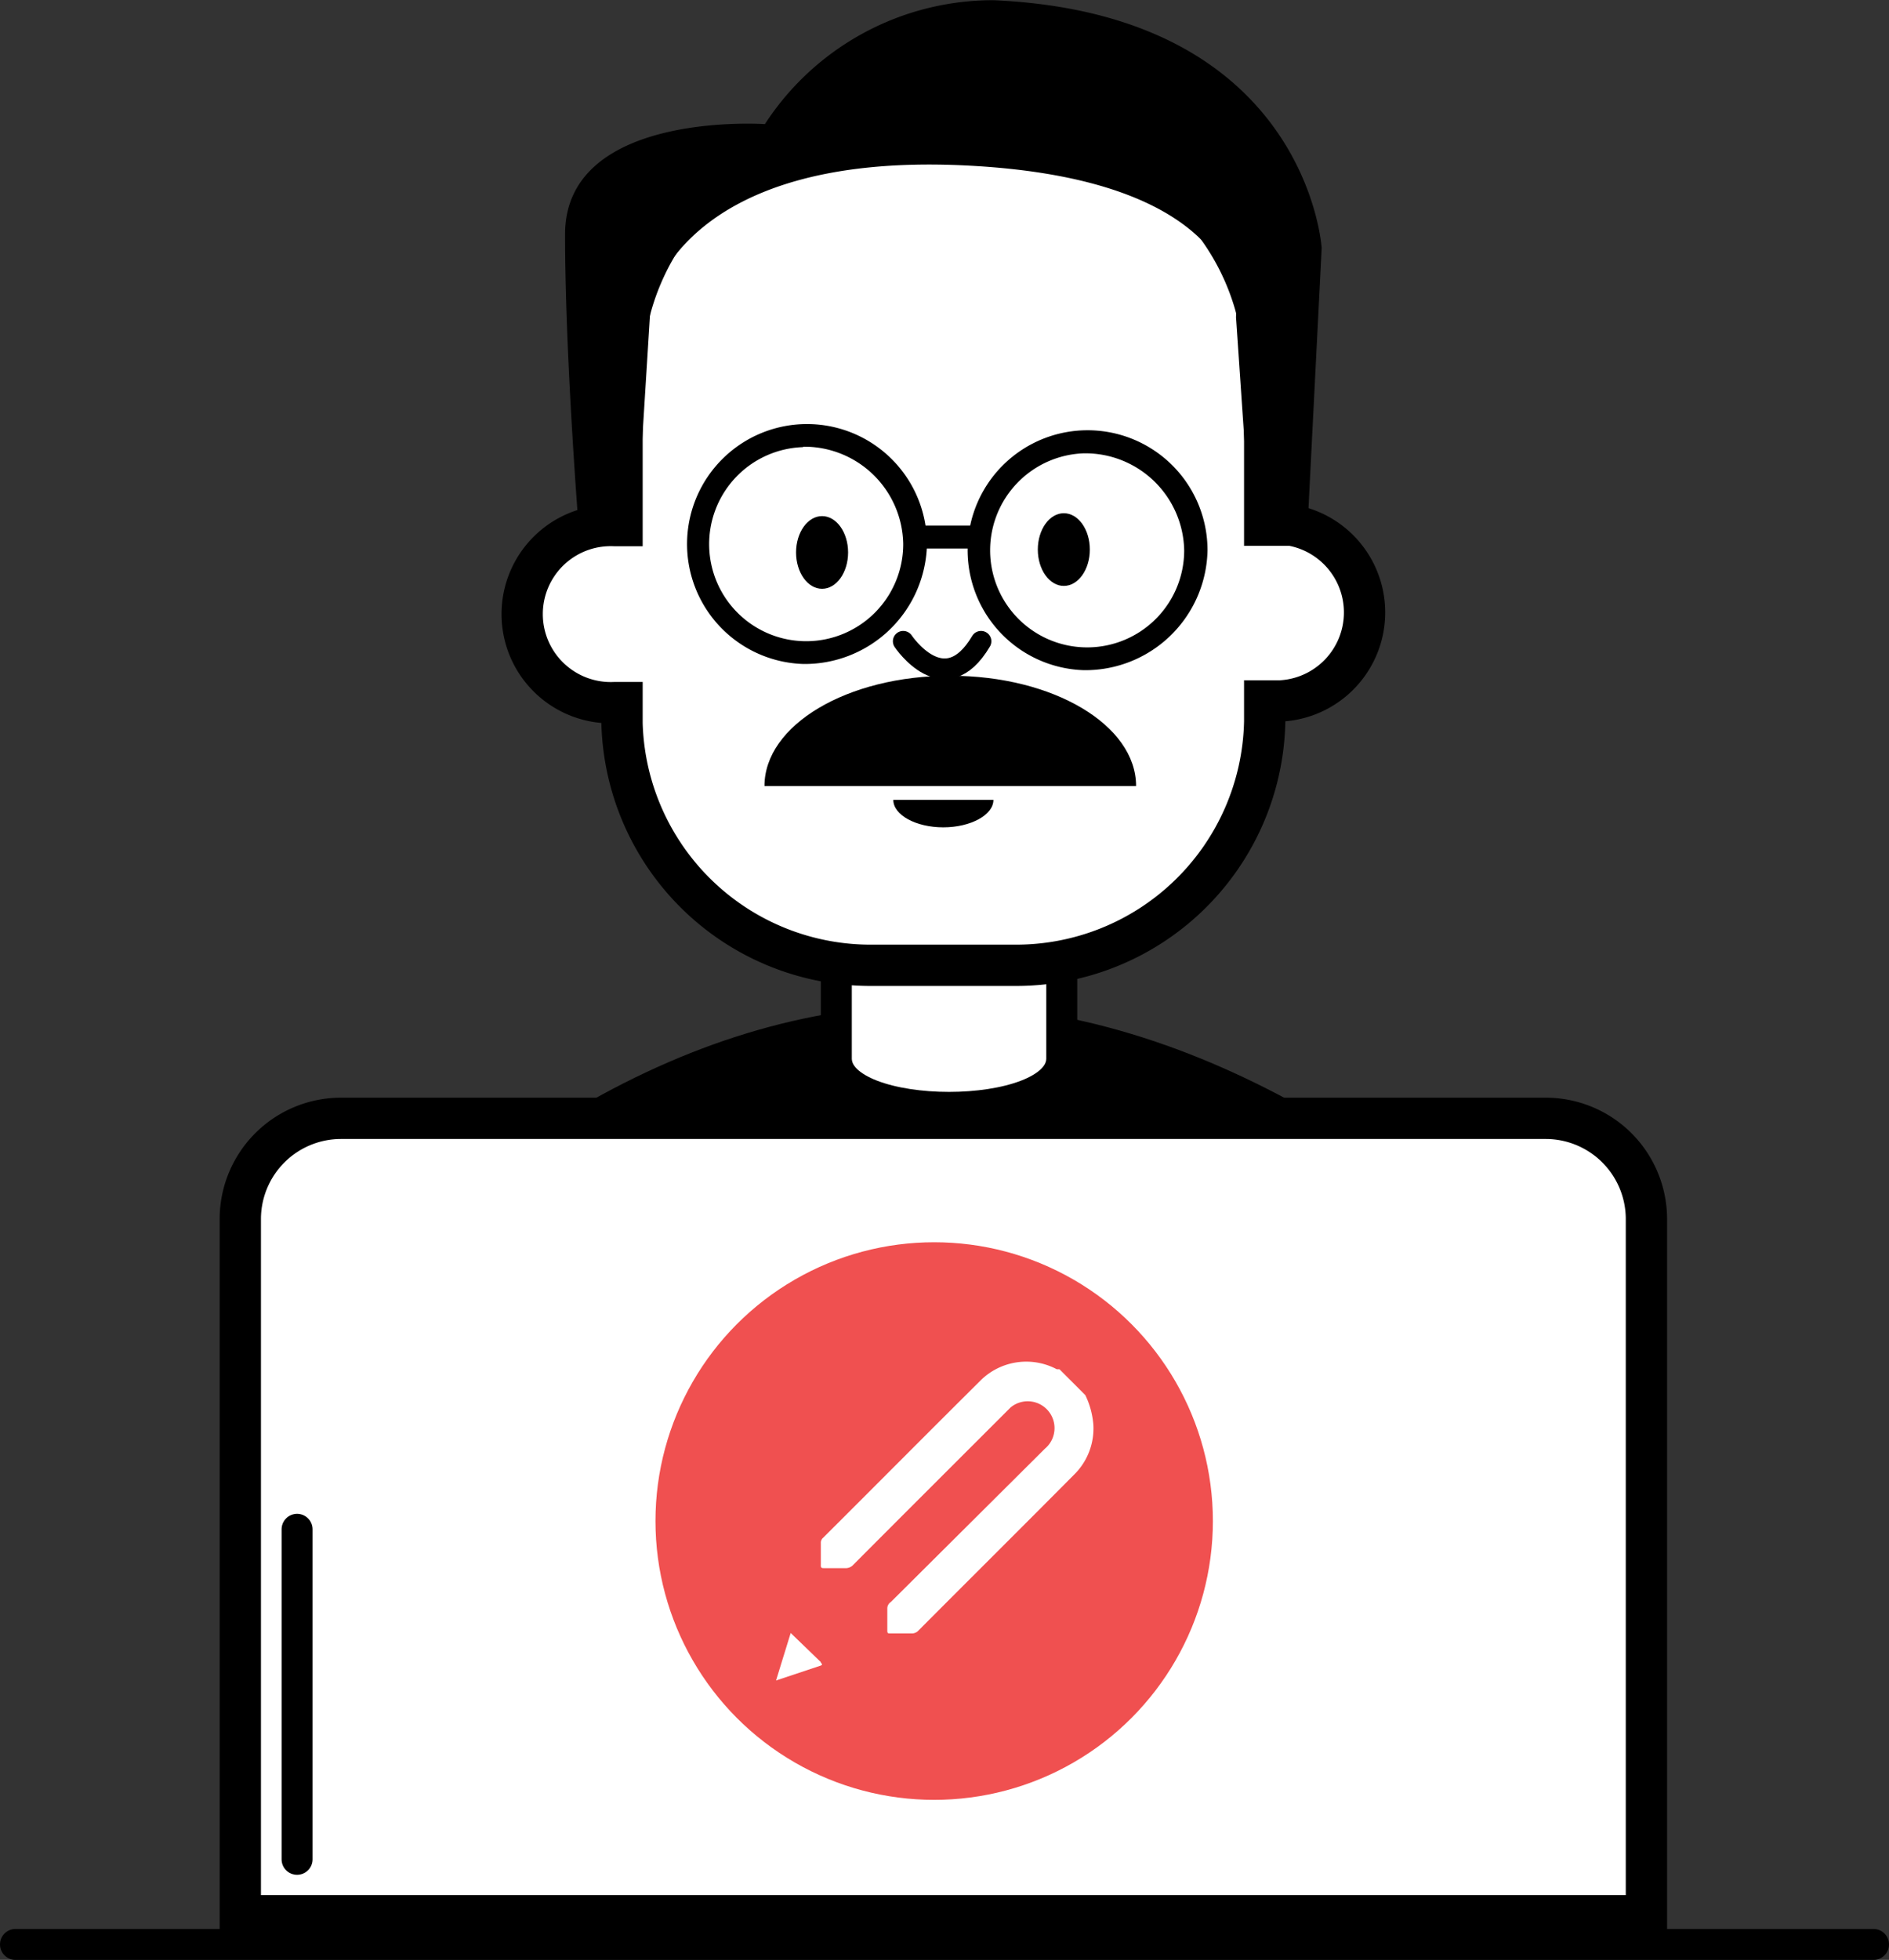<svg id="Layer_1" data-name="Layer 1" xmlns="http://www.w3.org/2000/svg" viewBox="0 0 91.5 94.9"><rect x="0" y="0" width="91.5" height="94.9" fill="#333333" stroke="none"/><title>TEACHER SVG</title><path d="M32.31,58.47c11.55-6.71,23.22-6.58,35,0" transform="translate(-4.25 -4.85)"/><path d="M44.76,50.42V56.1c0,3.16,10.92,3.16,10.92,0V50.42" transform="translate(-4.25 -4.85)" style="fill:#fff;stroke:#000;stroke-miterlimit:10;stroke-width:1.5px"/><path d="M65.85,30.28l-.34,0V22.66a12.05,12.05,0,0,0-12.22-11.8H46.6a12.05,12.05,0,0,0-12.22,11.8V30.3l-.34,0a4.29,4.29,0,1,0,0,8.57l.34,0v1A12.05,12.05,0,0,0,46.6,51.59h6.69a12.05,12.05,0,0,0,12.22-11.8v-1l.34,0a4.29,4.29,0,1,0,0-8.57Z" transform="translate(-4.25 -4.85)" style="fill:#fff;stroke:#000;stroke-miterlimit:10;stroke-width:2px"/><path d="M48,35.9s2,3,3.77,0" transform="translate(-4.25 -4.85)" style="fill:none;stroke:#000;stroke-linecap:round;stroke-miterlimit:10"/><ellipse cx="51.53" cy="26.61" rx="1.26" ry="1.76"/><ellipse cx="39.82" cy="26.75" rx="1.26" ry="1.76"/><path d="M47.52,43.58c0,.73,1.09,1.33,2.42,1.33s2.43-.6,2.43-1.33Z" transform="translate(-4.25 -4.85)"/><path d="M59.28,42.91c0-2.95-4-5.34-9-5.34s-9,2.39-9,5.34" transform="translate(-4.25 -4.85)"/><path d="M35.07,30.77H32.31s-.69-8.56-.69-14.57,9.68-5.34,9.68-5.34a13.18,13.18,0,0,1,11.07-6c15.21.67,15.9,12,15.9,12l-.69,13.6H64.82l-.7-10.26s.7-6.68-13.14-7.34-15.21,6.67-15.21,6.67Z" transform="translate(-4.25 -4.85)"/><path d="M48.22,34.23" transform="translate(-4.25 -4.85)" style="stroke:#000;stroke-miterlimit:10"/><path d="M48.22,25.55" transform="translate(-4.25 -4.85)" style="stroke:#000;stroke-miterlimit:10"/><path d="M43.15,37a5.81,5.81,0,1,1,6-5.8A5.92,5.92,0,0,1,43.15,37Zm0-10.5A4.7,4.7,0,1,0,48,31.18,4.79,4.79,0,0,0,43.15,26.48Z" transform="translate(-4.25 -4.85)"/><path d="M56.74,37.3a5.81,5.81,0,1,1,6-5.8A5.92,5.92,0,0,1,56.74,37.3Zm0-10.5a4.7,4.7,0,1,0,4.87,4.7A4.79,4.79,0,0,0,56.74,26.8Z" transform="translate(-4.25 -4.85)"/><rect x="44.24" y="25.45" width="2.86" height="1.11"/><path d="M16.51,54.15H74.88A4.88,4.88,0,0,1,79.75,59V92.76a0,0,0,0,1,0,0H11.64a0,0,0,0,1,0,0V59A4.88,4.88,0,0,1,16.51,54.15Z" style="fill:#fff;stroke:#000;stroke-miterlimit:10;stroke-width:2px"/><line x1="0.75" y1="94.15" x2="90.75" y2="94.15" style="fill:#fff;stroke:#000;stroke-linecap:round;stroke-miterlimit:10;stroke-width:1.5px"/><line x1="14.39" y1="74.05" x2="14.39" y2="90.03" style="fill:#fff;stroke:#000;stroke-linecap:round;stroke-miterlimit:10;stroke-width:1.5px"/><circle cx="45.25" cy="73.65" r="13.5" style="fill:#f05050"/><path d="M56.82,72.4a4,4,0,0,1,.39,1.43,3.13,3.13,0,0,1-.94,2.43c-2.5,2.52-5,5-7.52,7.53a.44.44,0,0,1-.37.15h-1c-.12,0-.15,0-.15-.14q0-.54,0-1.08a.37.37,0,0,1,.17-.3L54.86,75A1.28,1.28,0,0,0,53.2,73L53,73.2c-2.47,2.47-4.94,4.93-7.41,7.41a.5.5,0,0,1-.41.17c-.32,0-.64,0-1,0-.12,0-.18,0-.17-.16,0-.35,0-.71,0-1.06a.3.3,0,0,1,.11-.25c2.56-2.55,5.11-5.12,7.68-7.67a3.15,3.15,0,0,1,3.64-.49l.13,0Z" transform="translate(-4.25 -4.85)" style="fill:#fff"/><path d="M42.55,83.92,44,85.32c0,.06.15.13,0,.18l-2.16.72Z" transform="translate(-4.25 -4.85)" style="fill:#fff"/></svg>